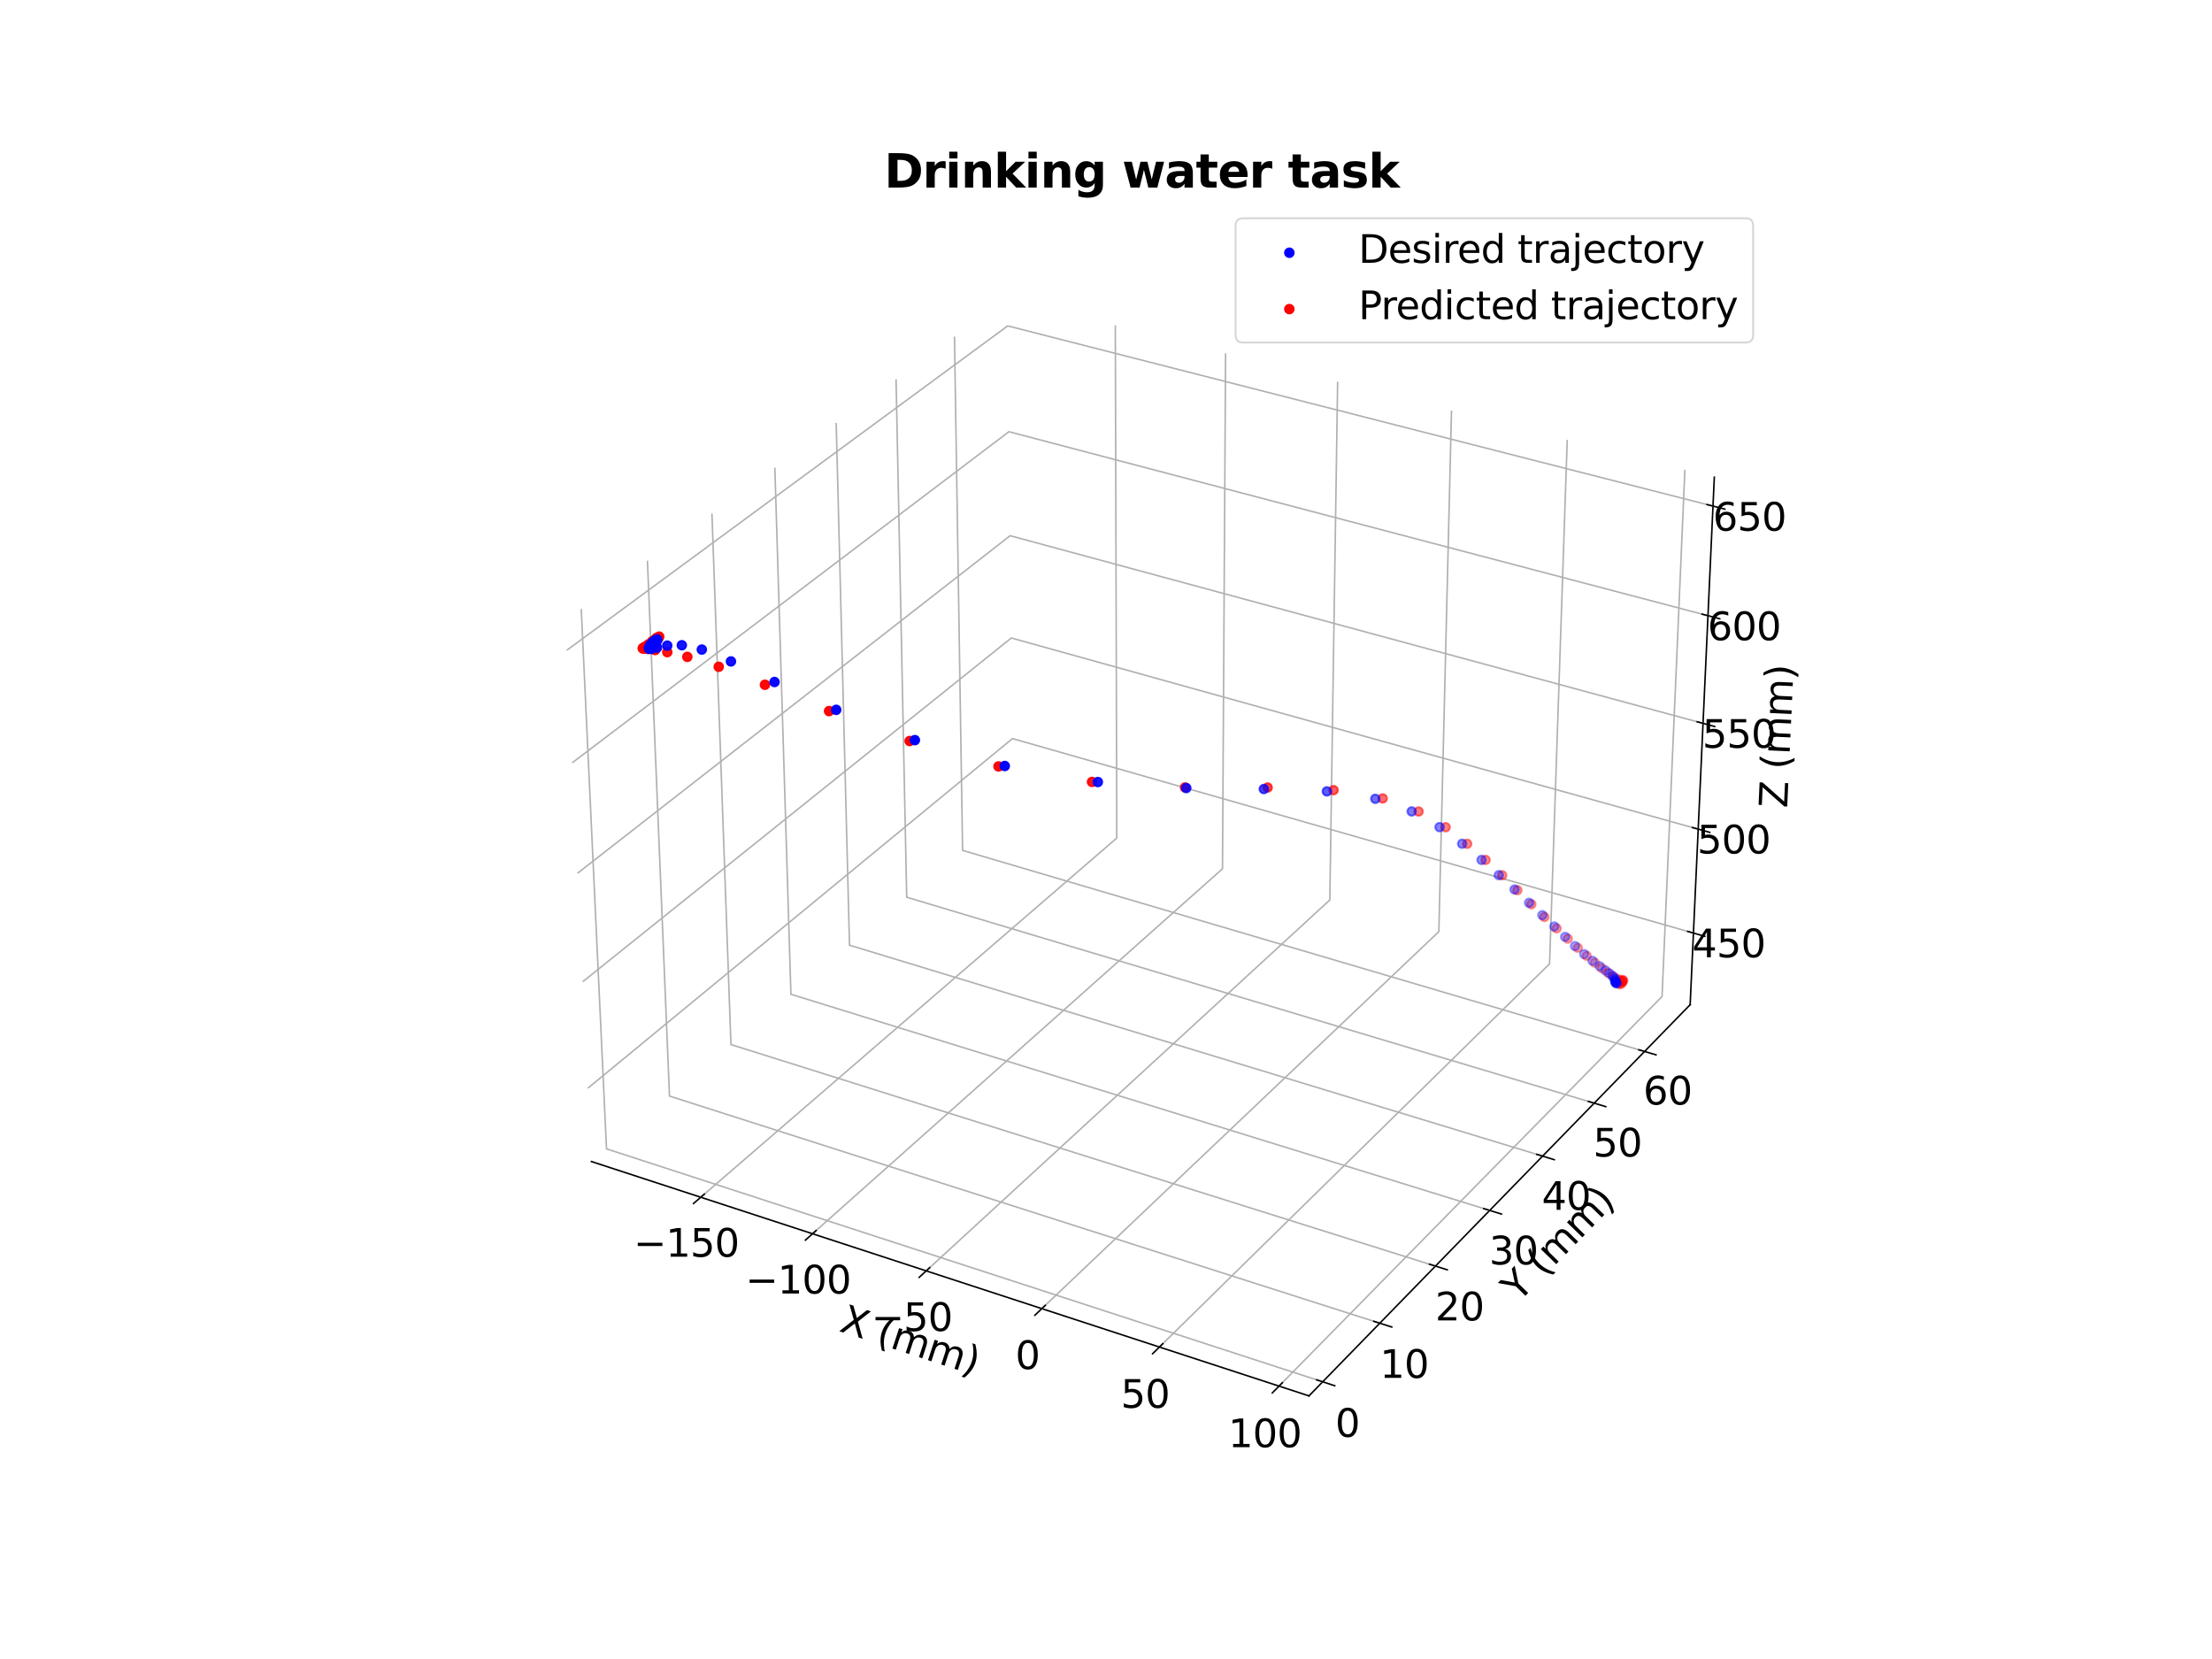 <?xml version="1.0" encoding="utf-8" standalone="no"?>
<!DOCTYPE svg PUBLIC "-//W3C//DTD SVG 1.1//EN"
  "http://www.w3.org/Graphics/SVG/1.1/DTD/svg11.dtd">
<svg xmlns:xlink="http://www.w3.org/1999/xlink" width="1152pt" height="864pt" viewBox="0 0 1152 864" xmlns="http://www.w3.org/2000/svg" version="1.1">
 <defs>
  <style type="text/css">*{stroke-linejoin: round; stroke-linecap: butt}</style>
 </defs>
 <g id="figure_1">
  <g id="patch_1">
   <path d="M 0 864 
L 1152 864 
L 1152 0 
L 0 0 
z
" style="fill: #ffffff"/>
  </g>
  <g id="patch_2">
   <path d="M 257.76 768.96 
L 923.04 768.96 
L 923.04 103.68 
L 257.76 103.68 
z
" style="fill: #ffffff"/>
  </g>
  <g id="pane3d_1">
   <g id="patch_3">
    <path d="M 307.993 604.923 
L 527.69 420.769 
L 524.636 155.185 
L 294.426 323.182 
" style="fill: #ffffff; stroke: #ffffff; stroke-linejoin: miter"/>
   </g>
  </g>
  <g id="pane3d_2">
   <g id="patch_4">
    <path d="M 527.69 420.769 
L 880.226 523.237 
L 892.807 248.505 
L 524.636 155.185 
" style="fill: #ffffff; stroke: #ffffff; stroke-linejoin: miter"/>
   </g>
  </g>
  <g id="pane3d_3">
   <g id="patch_5">
    <path d="M 307.993 604.923 
L 681.698 726.975 
L 880.226 523.237 
L 527.69 420.769 
" style="fill: #ffffff; stroke: #ffffff; stroke-linejoin: miter"/>
   </g>
  </g>
  <g id="axis3d_1">
   <g id="line2d_1">
    <path d="M 307.993 604.923 
L 681.698 726.975 
" style="fill: none; stroke: #000000; stroke-width: 0.8; stroke-linecap: square"/>
   </g>
   <g id="text_1">
    <!-- X (mm) -->
    <g transform="translate(436.527 693.1)rotate(-341.913)scale(0.2 -0.2)">
     <defs>
      <path id="DejaVuSans-58" d="M 403 4666 
L 1081 4666 
L 2241 2931 
L 3406 4666 
L 4084 4666 
L 2584 2425 
L 4184 0 
L 3506 0 
L 2194 1984 
L 872 0 
L 191 0 
L 1856 2491 
L 403 4666 
z
" transform="scale(0.016)"/>
      <path id="DejaVuSans-20" transform="scale(0.016)"/>
      <path id="DejaVuSans-28" d="M 1984 4856 
Q 1566 4138 1362 3434 
Q 1159 2731 1159 2009 
Q 1159 1288 1364 580 
Q 1569 -128 1984 -844 
L 1484 -844 
Q 1016 -109 783 600 
Q 550 1309 550 2009 
Q 550 2706 781 3412 
Q 1013 4119 1484 4856 
L 1984 4856 
z
" transform="scale(0.016)"/>
      <path id="DejaVuSans-6d" d="M 3328 2828 
Q 3544 3216 3844 3400 
Q 4144 3584 4550 3584 
Q 5097 3584 5394 3201 
Q 5691 2819 5691 2113 
L 5691 0 
L 5113 0 
L 5113 2094 
Q 5113 2597 4934 2840 
Q 4756 3084 4391 3084 
Q 3944 3084 3684 2787 
Q 3425 2491 3425 1978 
L 3425 0 
L 2847 0 
L 2847 2094 
Q 2847 2600 2669 2842 
Q 2491 3084 2119 3084 
Q 1678 3084 1418 2786 
Q 1159 2488 1159 1978 
L 1159 0 
L 581 0 
L 581 3500 
L 1159 3500 
L 1159 2956 
Q 1356 3278 1631 3431 
Q 1906 3584 2284 3584 
Q 2666 3584 2933 3390 
Q 3200 3197 3328 2828 
z
" transform="scale(0.016)"/>
      <path id="DejaVuSans-29" d="M 513 4856 
L 1013 4856 
Q 1481 4119 1714 3412 
Q 1947 2706 1947 2009 
Q 1947 1309 1714 600 
Q 1481 -109 1013 -844 
L 513 -844 
Q 928 -128 1133 580 
Q 1338 1288 1338 2009 
Q 1338 2731 1133 3434 
Q 928 4138 513 4856 
z
" transform="scale(0.016)"/>
     </defs>
     <use xlink:href="#DejaVuSans-58"/>
     <use xlink:href="#DejaVuSans-20" x="68.506"/>
     <use xlink:href="#DejaVuSans-28" x="100.293"/>
     <use xlink:href="#DejaVuSans-6d" x="139.307"/>
     <use xlink:href="#DejaVuSans-6d" x="236.719"/>
     <use xlink:href="#DejaVuSans-29" x="334.131"/>
    </g>
   </g>
   <g id="Line3DCollection_1">
    <path d="M 364.945 623.524 
L 581.618 436.443 
L 580.855 169.435 
" style="fill: none; stroke: #b0b0b0; stroke-width: 0.8"/>
    <path d="M 423.162 642.537 
L 636.667 452.444 
L 638.28 183.99 
" style="fill: none; stroke: #b0b0b0; stroke-width: 0.8"/>
    <path d="M 482.361 661.872 
L 692.568 468.692 
L 696.633 198.781 
" style="fill: none; stroke: #b0b0b0; stroke-width: 0.8"/>
    <path d="M 542.568 681.535 
L 749.341 485.194 
L 755.935 213.813 
" style="fill: none; stroke: #b0b0b0; stroke-width: 0.8"/>
    <path d="M 603.808 701.537 
L 807.005 501.954 
L 816.21 229.09 
" style="fill: none; stroke: #b0b0b0; stroke-width: 0.8"/>
    <path d="M 666.109 721.884 
L 865.582 518.98 
L 877.482 244.621 
" style="fill: none; stroke: #b0b0b0; stroke-width: 0.8"/>
   </g>
   <g id="xtick_1">
    <g id="line2d_2">
     <path d="M 366.833 621.894 
L 361.162 626.79 
" style="fill: none; stroke: #000000; stroke-width: 0.8; stroke-linecap: square"/>
    </g>
    <g id="text_2">
     <!-- −150 -->
     <g transform="translate(329.98 654.491)scale(0.2 -0.2)">
      <defs>
       <path id="DejaVuSans-2212" d="M 678 2272 
L 4684 2272 
L 4684 1741 
L 678 1741 
L 678 2272 
z
" transform="scale(0.016)"/>
       <path id="DejaVuSans-31" d="M 794 531 
L 1825 531 
L 1825 4091 
L 703 3866 
L 703 4441 
L 1819 4666 
L 2450 4666 
L 2450 531 
L 3481 531 
L 3481 0 
L 794 0 
L 794 531 
z
" transform="scale(0.016)"/>
       <path id="DejaVuSans-35" d="M 691 4666 
L 3169 4666 
L 3169 4134 
L 1269 4134 
L 1269 2991 
Q 1406 3038 1543 3061 
Q 1681 3084 1819 3084 
Q 2600 3084 3056 2656 
Q 3513 2228 3513 1497 
Q 3513 744 3044 326 
Q 2575 -91 1722 -91 
Q 1428 -91 1123 -41 
Q 819 9 494 109 
L 494 744 
Q 775 591 1075 516 
Q 1375 441 1709 441 
Q 2250 441 2565 725 
Q 2881 1009 2881 1497 
Q 2881 1984 2565 2268 
Q 2250 2553 1709 2553 
Q 1456 2553 1204 2497 
Q 953 2441 691 2322 
L 691 4666 
z
" transform="scale(0.016)"/>
       <path id="DejaVuSans-30" d="M 2034 4250 
Q 1547 4250 1301 3770 
Q 1056 3291 1056 2328 
Q 1056 1369 1301 889 
Q 1547 409 2034 409 
Q 2525 409 2770 889 
Q 3016 1369 3016 2328 
Q 3016 3291 2770 3770 
Q 2525 4250 2034 4250 
z
M 2034 4750 
Q 2819 4750 3233 4129 
Q 3647 3509 3647 2328 
Q 3647 1150 3233 529 
Q 2819 -91 2034 -91 
Q 1250 -91 836 529 
Q 422 1150 422 2328 
Q 422 3509 836 4129 
Q 1250 4750 2034 4750 
z
" transform="scale(0.016)"/>
      </defs>
      <use xlink:href="#DejaVuSans-2212"/>
      <use xlink:href="#DejaVuSans-31" x="83.789"/>
      <use xlink:href="#DejaVuSans-35" x="147.412"/>
      <use xlink:href="#DejaVuSans-30" x="211.035"/>
     </g>
    </g>
   </g>
   <g id="xtick_2">
    <g id="line2d_3">
     <path d="M 425.023 640.88 
L 419.432 645.859 
" style="fill: none; stroke: #000000; stroke-width: 0.8; stroke-linecap: square"/>
    </g>
    <g id="text_3">
     <!-- −100 -->
     <g transform="translate(388.221 673.665)scale(0.2 -0.2)">
      <use xlink:href="#DejaVuSans-2212"/>
      <use xlink:href="#DejaVuSans-31" x="83.789"/>
      <use xlink:href="#DejaVuSans-30" x="147.412"/>
      <use xlink:href="#DejaVuSans-30" x="211.035"/>
     </g>
    </g>
   </g>
   <g id="xtick_3">
    <g id="line2d_4">
     <path d="M 484.195 660.187 
L 478.686 665.25 
" style="fill: none; stroke: #000000; stroke-width: 0.8; stroke-linecap: square"/>
    </g>
    <g id="text_4">
     <!-- −50 -->
     <g transform="translate(453.81 693.164)scale(0.2 -0.2)">
      <use xlink:href="#DejaVuSans-2212"/>
      <use xlink:href="#DejaVuSans-35" x="83.789"/>
      <use xlink:href="#DejaVuSans-30" x="147.412"/>
     </g>
    </g>
   </g>
   <g id="xtick_4">
    <g id="line2d_5">
     <path d="M 544.373 679.821 
L 538.95 684.971 
" style="fill: none; stroke: #000000; stroke-width: 0.8; stroke-linecap: square"/>
    </g>
    <g id="text_5">
     <!-- 0 -->
     <g transform="translate(528.787 712.995)scale(0.2 -0.2)">
      <use xlink:href="#DejaVuSans-30"/>
     </g>
    </g>
   </g>
   <g id="xtick_5">
    <g id="line2d_6">
     <path d="M 605.584 699.793 
L 600.25 705.031 
" style="fill: none; stroke: #000000; stroke-width: 0.8; stroke-linecap: square"/>
    </g>
    <g id="text_6">
     <!-- 50 -->
     <g transform="translate(583.696 733.166)scale(0.2 -0.2)">
      <use xlink:href="#DejaVuSans-35"/>
      <use xlink:href="#DejaVuSans-30" x="63.623"/>
     </g>
    </g>
   </g>
   <g id="xtick_6">
    <g id="line2d_7">
     <path d="M 667.853 720.11 
L 662.613 725.44 
" style="fill: none; stroke: #000000; stroke-width: 0.8; stroke-linecap: square"/>
    </g>
    <g id="text_7">
     <!-- 100 -->
     <g transform="translate(639.667 753.688)scale(0.2 -0.2)">
      <use xlink:href="#DejaVuSans-31"/>
      <use xlink:href="#DejaVuSans-30" x="63.623"/>
      <use xlink:href="#DejaVuSans-30" x="127.246"/>
     </g>
    </g>
   </g>
  </g>
  <g id="axis3d_2">
   <g id="line2d_8">
    <path d="M 880.226 523.237 
L 681.698 726.975 
" style="fill: none; stroke: #000000; stroke-width: 0.8; stroke-linecap: square"/>
   </g>
   <g id="text_8">
    <!-- Y (mm) -->
    <g transform="translate(790.788 678.577)rotate(-45.742)scale(0.2 -0.2)">
     <defs>
      <path id="DejaVuSans-59" d="M -13 4666 
L 666 4666 
L 1959 2747 
L 3244 4666 
L 3922 4666 
L 2272 2222 
L 2272 0 
L 1638 0 
L 1638 2222 
L -13 4666 
z
" transform="scale(0.016)"/>
     </defs>
     <use xlink:href="#DejaVuSans-59"/>
     <use xlink:href="#DejaVuSans-20" x="61.084"/>
     <use xlink:href="#DejaVuSans-28" x="92.871"/>
     <use xlink:href="#DejaVuSans-6d" x="131.885"/>
     <use xlink:href="#DejaVuSans-6d" x="229.297"/>
     <use xlink:href="#DejaVuSans-29" x="326.709"/>
    </g>
   </g>
   <g id="Line3DCollection_2">
    <path d="M 302.707 317.139 
L 315.867 598.323 
L 688.844 719.642 
" style="fill: none; stroke: #b0b0b0; stroke-width: 0.8"/>
    <path d="M 337.176 291.985 
L 348.665 570.831 
L 718.583 689.122 
" style="fill: none; stroke: #b0b0b0; stroke-width: 0.8"/>
    <path d="M 370.774 267.467 
L 380.67 544.004 
L 747.566 659.379 
" style="fill: none; stroke: #b0b0b0; stroke-width: 0.8"/>
    <path d="M 403.534 243.56 
L 411.91 517.818 
L 775.821 630.382 
" style="fill: none; stroke: #b0b0b0; stroke-width: 0.8"/>
    <path d="M 435.486 220.243 
L 442.414 492.249 
L 803.374 602.106 
" style="fill: none; stroke: #b0b0b0; stroke-width: 0.8"/>
    <path d="M 466.661 197.493 
L 472.205 467.277 
L 830.253 574.522 
" style="fill: none; stroke: #b0b0b0; stroke-width: 0.8"/>
    <path d="M 497.086 175.29 
L 501.31 442.881 
L 856.48 547.606 
" style="fill: none; stroke: #b0b0b0; stroke-width: 0.8"/>
   </g>
   <g id="xtick_7">
    <g id="line2d_9">
     <path d="M 685.7 718.62 
L 695.139 721.69 
" style="fill: none; stroke: #000000; stroke-width: 0.8; stroke-linecap: square"/>
    </g>
    <g id="text_9">
     <!-- 0 -->
     <g transform="translate(695.393 748.297)scale(0.2 -0.2)">
      <use xlink:href="#DejaVuSans-30"/>
     </g>
    </g>
   </g>
   <g id="xtick_8">
    <g id="line2d_10">
     <path d="M 715.468 688.126 
L 724.823 691.117 
" style="fill: none; stroke: #000000; stroke-width: 0.8; stroke-linecap: square"/>
    </g>
    <g id="text_10">
     <!-- 10 -->
     <g transform="translate(718.61 717.597)scale(0.2 -0.2)">
      <use xlink:href="#DejaVuSans-31"/>
      <use xlink:href="#DejaVuSans-30" x="63.623"/>
     </g>
    </g>
   </g>
   <g id="xtick_9">
    <g id="line2d_11">
     <path d="M 744.478 658.407 
L 753.751 661.323 
" style="fill: none; stroke: #000000; stroke-width: 0.8; stroke-linecap: square"/>
    </g>
    <g id="text_11">
     <!-- 20 -->
     <g transform="translate(747.438 687.677)scale(0.2 -0.2)">
      <defs>
       <path id="DejaVuSans-32" d="M 1228 531 
L 3431 531 
L 3431 0 
L 469 0 
L 469 531 
Q 828 903 1448 1529 
Q 2069 2156 2228 2338 
Q 2531 2678 2651 2914 
Q 2772 3150 2772 3378 
Q 2772 3750 2511 3984 
Q 2250 4219 1831 4219 
Q 1534 4219 1204 4116 
Q 875 4013 500 3803 
L 500 4441 
Q 881 4594 1212 4672 
Q 1544 4750 1819 4750 
Q 2544 4750 2975 4387 
Q 3406 4025 3406 3419 
Q 3406 3131 3298 2873 
Q 3191 2616 2906 2266 
Q 2828 2175 2409 1742 
Q 1991 1309 1228 531 
z
" transform="scale(0.016)"/>
      </defs>
      <use xlink:href="#DejaVuSans-32"/>
      <use xlink:href="#DejaVuSans-30" x="63.623"/>
     </g>
    </g>
   </g>
   <g id="xtick_10">
    <g id="line2d_12">
     <path d="M 772.759 629.436 
L 781.951 632.279 
" style="fill: none; stroke: #000000; stroke-width: 0.8; stroke-linecap: square"/>
    </g>
    <g id="text_12">
     <!-- 30 -->
     <g transform="translate(775.54 658.51)scale(0.2 -0.2)">
      <defs>
       <path id="DejaVuSans-33" d="M 2597 2516 
Q 3050 2419 3304 2112 
Q 3559 1806 3559 1356 
Q 3559 666 3084 287 
Q 2609 -91 1734 -91 
Q 1441 -91 1130 -33 
Q 819 25 488 141 
L 488 750 
Q 750 597 1062 519 
Q 1375 441 1716 441 
Q 2309 441 2620 675 
Q 2931 909 2931 1356 
Q 2931 1769 2642 2001 
Q 2353 2234 1838 2234 
L 1294 2234 
L 1294 2753 
L 1863 2753 
Q 2328 2753 2575 2939 
Q 2822 3125 2822 3475 
Q 2822 3834 2567 4026 
Q 2313 4219 1838 4219 
Q 1578 4219 1281 4162 
Q 984 4106 628 3988 
L 628 4550 
Q 988 4650 1302 4700 
Q 1616 4750 1894 4750 
Q 2613 4750 3031 4423 
Q 3450 4097 3450 3541 
Q 3450 3153 3228 2886 
Q 3006 2619 2597 2516 
z
" transform="scale(0.016)"/>
      </defs>
      <use xlink:href="#DejaVuSans-33"/>
      <use xlink:href="#DejaVuSans-30" x="63.623"/>
     </g>
    </g>
   </g>
   <g id="xtick_11">
    <g id="line2d_13">
     <path d="M 800.34 601.182 
L 809.451 603.955 
" style="fill: none; stroke: #000000; stroke-width: 0.8; stroke-linecap: square"/>
    </g>
    <g id="text_13">
     <!-- 40 -->
     <g transform="translate(802.946 630.066)scale(0.2 -0.2)">
      <defs>
       <path id="DejaVuSans-34" d="M 2419 4116 
L 825 1625 
L 2419 1625 
L 2419 4116 
z
M 2253 4666 
L 3047 4666 
L 3047 1625 
L 3713 1625 
L 3713 1100 
L 3047 1100 
L 3047 0 
L 2419 0 
L 2419 1100 
L 313 1100 
L 313 1709 
L 2253 4666 
z
" transform="scale(0.016)"/>
      </defs>
      <use xlink:href="#DejaVuSans-34"/>
      <use xlink:href="#DejaVuSans-30" x="63.623"/>
     </g>
    </g>
   </g>
   <g id="xtick_12">
    <g id="line2d_14">
     <path d="M 827.244 573.621 
L 836.276 576.326 
" style="fill: none; stroke: #000000; stroke-width: 0.8; stroke-linecap: square"/>
    </g>
    <g id="text_14">
     <!-- 50 -->
     <g transform="translate(829.679 602.32)scale(0.2 -0.2)">
      <use xlink:href="#DejaVuSans-35"/>
      <use xlink:href="#DejaVuSans-30" x="63.623"/>
     </g>
    </g>
   </g>
   <g id="xtick_13">
    <g id="line2d_15">
     <path d="M 853.498 546.727 
L 862.452 549.367 
" style="fill: none; stroke: #000000; stroke-width: 0.8; stroke-linecap: square"/>
    </g>
    <g id="text_15">
     <!-- 60 -->
     <g transform="translate(855.766 575.245)scale(0.2 -0.2)">
      <defs>
       <path id="DejaVuSans-36" d="M 2113 2584 
Q 1688 2584 1439 2293 
Q 1191 2003 1191 1497 
Q 1191 994 1439 701 
Q 1688 409 2113 409 
Q 2538 409 2786 701 
Q 3034 994 3034 1497 
Q 3034 2003 2786 2293 
Q 2538 2584 2113 2584 
z
M 3366 4563 
L 3366 3988 
Q 3128 4100 2886 4159 
Q 2644 4219 2406 4219 
Q 1781 4219 1451 3797 
Q 1122 3375 1075 2522 
Q 1259 2794 1537 2939 
Q 1816 3084 2150 3084 
Q 2853 3084 3261 2657 
Q 3669 2231 3669 1497 
Q 3669 778 3244 343 
Q 2819 -91 2113 -91 
Q 1303 -91 875 529 
Q 447 1150 447 2328 
Q 447 3434 972 4092 
Q 1497 4750 2381 4750 
Q 2619 4750 2861 4703 
Q 3103 4656 3366 4563 
z
" transform="scale(0.016)"/>
      </defs>
      <use xlink:href="#DejaVuSans-36"/>
      <use xlink:href="#DejaVuSans-30" x="63.623"/>
     </g>
    </g>
   </g>
  </g>
  <g id="axis3d_3">
   <g id="line2d_16">
    <path d="M 880.226 523.237 
L 892.807 248.505 
" style="fill: none; stroke: #000000; stroke-width: 0.8; stroke-linecap: square"/>
   </g>
   <g id="text_16">
    <!-- Z (mm) -->
    <g transform="translate(930.722 420.976)rotate(-87.378)scale(0.2 -0.2)">
     <defs>
      <path id="DejaVuSans-5a" d="M 359 4666 
L 4025 4666 
L 4025 4184 
L 1075 531 
L 4097 531 
L 4097 0 
L 288 0 
L 288 481 
L 3238 4134 
L 359 4134 
L 359 4666 
z
" transform="scale(0.016)"/>
     </defs>
     <use xlink:href="#DejaVuSans-5a"/>
     <use xlink:href="#DejaVuSans-20" x="68.506"/>
     <use xlink:href="#DejaVuSans-28" x="100.293"/>
     <use xlink:href="#DejaVuSans-6d" x="139.307"/>
     <use xlink:href="#DejaVuSans-6d" x="236.719"/>
     <use xlink:href="#DejaVuSans-29" x="334.131"/>
    </g>
   </g>
   <g id="Line3DCollection_3">
    <path d="M 881.934 485.937 
L 527.275 384.645 
L 306.154 566.727 
" style="fill: none; stroke: #b0b0b0; stroke-width: 0.8"/>
    <path d="M 884.413 431.809 
L 526.673 332.26 
L 303.483 511.268 
" style="fill: none; stroke: #b0b0b0; stroke-width: 0.8"/>
    <path d="M 886.935 376.723 
L 526.06 278.993 
L 300.763 454.789 
" style="fill: none; stroke: #b0b0b0; stroke-width: 0.8"/>
    <path d="M 889.503 320.653 
L 525.437 224.822 
L 297.993 397.263 
" style="fill: none; stroke: #b0b0b0; stroke-width: 0.8"/>
    <path d="M 892.117 263.573 
L 524.804 169.722 
L 295.171 338.659 
" style="fill: none; stroke: #b0b0b0; stroke-width: 0.8"/>
   </g>
   <g id="xtick_14">
    <g id="line2d_17">
     <path d="M 878.957 485.086 
L 887.896 487.639 
" style="fill: none; stroke: #000000; stroke-width: 0.8; stroke-linecap: square"/>
    </g>
    <g id="text_17">
     <!-- 450 -->
     <g transform="translate(881.237 498.553)scale(0.2 -0.2)">
      <use xlink:href="#DejaVuSans-34"/>
      <use xlink:href="#DejaVuSans-35" x="63.623"/>
      <use xlink:href="#DejaVuSans-30" x="127.246"/>
     </g>
    </g>
   </g>
   <g id="xtick_15">
    <g id="line2d_18">
     <path d="M 881.408 430.973 
L 890.429 433.483 
" style="fill: none; stroke: #000000; stroke-width: 0.8; stroke-linecap: square"/>
    </g>
    <g id="text_18">
     <!-- 500 -->
     <g transform="translate(883.874 444.468)scale(0.2 -0.2)">
      <use xlink:href="#DejaVuSans-35"/>
      <use xlink:href="#DejaVuSans-30" x="63.623"/>
      <use xlink:href="#DejaVuSans-30" x="127.246"/>
     </g>
    </g>
   </g>
   <g id="xtick_16">
    <g id="line2d_19">
     <path d="M 883.903 375.902 
L 893.007 378.367 
" style="fill: none; stroke: #000000; stroke-width: 0.8; stroke-linecap: square"/>
    </g>
    <g id="text_19">
     <!-- 550 -->
     <g transform="translate(886.557 389.428)scale(0.2 -0.2)">
      <use xlink:href="#DejaVuSans-35"/>
      <use xlink:href="#DejaVuSans-35" x="63.623"/>
      <use xlink:href="#DejaVuSans-30" x="127.246"/>
     </g>
    </g>
   </g>
   <g id="xtick_17">
    <g id="line2d_20">
     <path d="M 886.443 319.847 
L 895.631 322.266 
" style="fill: none; stroke: #000000; stroke-width: 0.8; stroke-linecap: square"/>
    </g>
    <g id="text_20">
     <!-- 600 -->
     <g transform="translate(889.289 333.405)scale(0.2 -0.2)">
      <use xlink:href="#DejaVuSans-36"/>
      <use xlink:href="#DejaVuSans-30" x="63.623"/>
      <use xlink:href="#DejaVuSans-30" x="127.246"/>
     </g>
    </g>
   </g>
   <g id="xtick_18">
    <g id="line2d_21">
     <path d="M 889.028 262.784 
L 898.302 265.153 
" style="fill: none; stroke: #000000; stroke-width: 0.8; stroke-linecap: square"/>
    </g>
    <g id="text_21">
     <!-- 650 -->
     <g transform="translate(892.069 276.375)scale(0.2 -0.2)">
      <use xlink:href="#DejaVuSans-36"/>
      <use xlink:href="#DejaVuSans-35" x="63.623"/>
      <use xlink:href="#DejaVuSans-30" x="127.246"/>
     </g>
    </g>
   </g>
  </g>
  <g id="axes_1">
   <g id="Path3DCollection_1">
    <defs>
     <path id="C0_0_cd749b923e" d="M 0 2.236 
C 0.593 2.236 1.162 2 1.581 1.581 
C 2 1.162 2.236 0.593 2.236 -0 
C 2.236 -0.593 2 -1.162 1.581 -1.581 
C 1.162 -2 0.593 -2.236 0 -2.236 
C -0.593 -2.236 -1.162 -2 -1.581 -1.581 
C -2 -1.162 -2.236 -0.593 -2.236 0 
C -2.236 0.593 -2 1.162 -1.581 1.581 
C -1.162 2 -0.593 2.236 0 2.236 
z
"/>
    </defs>
    <g clip-path="url(#p63f6ee109c)">
     <use xlink:href="#C0_0_cd749b923e" x="845.347" y="510.626" style="fill: #ff0000; fill-opacity: 0.3; stroke: #ff0000; stroke-opacity: 0.3"/>
    </g>
    <g clip-path="url(#p63f6ee109c)">
     <use xlink:href="#C0_0_cd749b923e" x="845.301" y="510.48" style="fill: #ff0000; fill-opacity: 0.3; stroke: #ff0000; stroke-opacity: 0.3"/>
    </g>
    <g clip-path="url(#p63f6ee109c)">
     <use xlink:href="#C0_0_cd749b923e" x="844.946" y="511.003" style="fill: #ff0000; fill-opacity: 0.302; stroke: #ff0000; stroke-opacity: 0.302"/>
    </g>
    <g clip-path="url(#p63f6ee109c)">
     <use xlink:href="#C0_0_cd749b923e" x="844.693" y="510.478" style="fill: #ff0000; fill-opacity: 0.302; stroke: #ff0000; stroke-opacity: 0.302"/>
    </g>
    <g clip-path="url(#p63f6ee109c)">
     <use xlink:href="#C0_0_cd749b923e" x="844.724" y="511.322" style="fill: #ff0000; fill-opacity: 0.303; stroke: #ff0000; stroke-opacity: 0.303"/>
    </g>
    <g clip-path="url(#p63f6ee109c)">
     <use xlink:href="#C0_0_cd749b923e" x="843.119" y="512.259" style="fill: #ff0000; fill-opacity: 0.303; stroke: #ff0000; stroke-opacity: 0.303"/>
    </g>
    <g clip-path="url(#p63f6ee109c)">
     <use xlink:href="#C0_0_cd749b923e" x="844.793" y="511.553" style="fill: #ff0000; fill-opacity: 0.303; stroke: #ff0000; stroke-opacity: 0.303"/>
    </g>
    <g clip-path="url(#p63f6ee109c)">
     <use xlink:href="#C0_0_cd749b923e" x="844.512" y="512.241" style="fill: #ff0000; fill-opacity: 0.305; stroke: #ff0000; stroke-opacity: 0.305"/>
    </g>
    <g clip-path="url(#p63f6ee109c)">
     <use xlink:href="#C0_0_cd749b923e" x="843.549" y="510.298" style="fill: #ff0000; fill-opacity: 0.305; stroke: #ff0000; stroke-opacity: 0.305"/>
    </g>
    <g clip-path="url(#p63f6ee109c)">
     <use xlink:href="#C0_0_cd749b923e" x="843.641" y="512.57" style="fill: #ff0000; fill-opacity: 0.307; stroke: #ff0000; stroke-opacity: 0.307"/>
    </g>
    <g clip-path="url(#p63f6ee109c)">
     <use xlink:href="#C0_0_cd749b923e" x="841.967" y="509.643" style="fill: #ff0000; fill-opacity: 0.309; stroke: #ff0000; stroke-opacity: 0.309"/>
    </g>
    <g clip-path="url(#p63f6ee109c)">
     <use xlink:href="#C0_0_cd749b923e" x="839.938" y="508.418" style="fill: #ff0000; fill-opacity: 0.313; stroke: #ff0000; stroke-opacity: 0.313"/>
    </g>
    <g clip-path="url(#p63f6ee109c)">
     <use xlink:href="#C0_0_cd749b923e" x="837.37" y="506.59" style="fill: #ff0000; fill-opacity: 0.317; stroke: #ff0000; stroke-opacity: 0.317"/>
    </g>
    <g clip-path="url(#p63f6ee109c)">
     <use xlink:href="#C0_0_cd749b923e" x="834.255" y="504.263" style="fill: #ff0000; fill-opacity: 0.322; stroke: #ff0000; stroke-opacity: 0.322"/>
    </g>
    <g clip-path="url(#p63f6ee109c)">
     <use xlink:href="#C0_0_cd749b923e" x="830.557" y="501.367" style="fill: #ff0000; fill-opacity: 0.327; stroke: #ff0000; stroke-opacity: 0.327"/>
    </g>
    <g clip-path="url(#p63f6ee109c)">
     <use xlink:href="#C0_0_cd749b923e" x="826.36" y="497.814" style="fill: #ff0000; fill-opacity: 0.334; stroke: #ff0000; stroke-opacity: 0.334"/>
    </g>
    <g clip-path="url(#p63f6ee109c)">
     <use xlink:href="#C0_0_cd749b923e" x="821.725" y="493.616" style="fill: #ff0000; fill-opacity: 0.341; stroke: #ff0000; stroke-opacity: 0.341"/>
    </g>
    <g clip-path="url(#p63f6ee109c)">
     <use xlink:href="#C0_0_cd749b923e" x="816.503" y="488.843" style="fill: #ff0000; fill-opacity: 0.351; stroke: #ff0000; stroke-opacity: 0.351"/>
    </g>
    <g clip-path="url(#p63f6ee109c)">
     <use xlink:href="#C0_0_cd749b923e" x="810.686" y="483.511" style="fill: #ff0000; fill-opacity: 0.362; stroke: #ff0000; stroke-opacity: 0.362"/>
    </g>
    <g clip-path="url(#p63f6ee109c)">
     <use xlink:href="#C0_0_cd749b923e" x="804.327" y="477.57" style="fill: #ff0000; fill-opacity: 0.375; stroke: #ff0000; stroke-opacity: 0.375"/>
    </g>
    <g clip-path="url(#p63f6ee109c)">
     <use xlink:href="#C0_0_cd749b923e" x="797.515" y="470.926" style="fill: #ff0000; fill-opacity: 0.389; stroke: #ff0000; stroke-opacity: 0.389"/>
    </g>
    <g clip-path="url(#p63f6ee109c)">
     <use xlink:href="#C0_0_cd749b923e" x="790.237" y="463.598" style="fill: #ff0000; fill-opacity: 0.406; stroke: #ff0000; stroke-opacity: 0.406"/>
    </g>
    <g clip-path="url(#p63f6ee109c)">
     <use xlink:href="#C0_0_cd749b923e" x="782.342" y="455.822" style="fill: #ff0000; fill-opacity: 0.423; stroke: #ff0000; stroke-opacity: 0.423"/>
    </g>
    <g clip-path="url(#p63f6ee109c)">
     <use xlink:href="#C0_0_cd749b923e" x="773.69" y="447.841" style="fill: #ff0000; fill-opacity: 0.443; stroke: #ff0000; stroke-opacity: 0.443"/>
    </g>
    <g clip-path="url(#p63f6ee109c)">
     <use xlink:href="#C0_0_cd749b923e" x="764.106" y="439.437" style="fill: #ff0000; fill-opacity: 0.465; stroke: #ff0000; stroke-opacity: 0.465"/>
    </g>
    <g clip-path="url(#p63f6ee109c)">
     <use xlink:href="#C0_0_cd749b923e" x="752.911" y="430.81" style="fill: #ff0000; fill-opacity: 0.491; stroke: #ff0000; stroke-opacity: 0.491"/>
    </g>
    <g clip-path="url(#p63f6ee109c)">
     <use xlink:href="#C0_0_cd749b923e" x="738.802" y="422.62" style="fill: #ff0000; fill-opacity: 0.523; stroke: #ff0000; stroke-opacity: 0.523"/>
    </g>
    <g clip-path="url(#p63f6ee109c)">
     <use xlink:href="#C0_0_cd749b923e" x="720.095" y="415.805" style="fill: #ff0000; fill-opacity: 0.568; stroke: #ff0000; stroke-opacity: 0.568"/>
    </g>
    <g clip-path="url(#p63f6ee109c)">
     <use xlink:href="#C0_0_cd749b923e" x="694.525" y="411.499" style="fill: #ff0000; fill-opacity: 0.633; stroke: #ff0000; stroke-opacity: 0.633"/>
    </g>
    <g clip-path="url(#p63f6ee109c)">
     <use xlink:href="#C0_0_cd749b923e" x="660.184" y="410.133" style="fill: #ff0000; fill-opacity: 0.72; stroke: #ff0000; stroke-opacity: 0.72"/>
    </g>
    <g clip-path="url(#p63f6ee109c)">
     <use xlink:href="#C0_0_cd749b923e" x="617.136" y="410.096" style="fill: #ff0000; fill-opacity: 0.82; stroke: #ff0000; stroke-opacity: 0.82"/>
    </g>
    <g clip-path="url(#p63f6ee109c)">
     <use xlink:href="#C0_0_cd749b923e" x="343.335" y="331.531" style="fill: #ff0000; fill-opacity: 0.909; stroke: #ff0000; stroke-opacity: 0.909"/>
    </g>
    <g clip-path="url(#p63f6ee109c)">
     <use xlink:href="#C0_0_cd749b923e" x="341.854" y="332.23" style="fill: #ff0000; fill-opacity: 0.911; stroke: #ff0000; stroke-opacity: 0.911"/>
    </g>
    <g clip-path="url(#p63f6ee109c)">
     <use xlink:href="#C0_0_cd749b923e" x="568.706" y="407.218" style="fill: #ff0000; fill-opacity: 0.912; stroke: #ff0000; stroke-opacity: 0.912"/>
    </g>
    <g clip-path="url(#p63f6ee109c)">
     <use xlink:href="#C0_0_cd749b923e" x="342.893" y="332.397" style="fill: #ff0000; fill-opacity: 0.913; stroke: #ff0000; stroke-opacity: 0.913"/>
    </g>
    <g clip-path="url(#p63f6ee109c)">
     <use xlink:href="#C0_0_cd749b923e" x="339.744" y="333.868" style="fill: #ff0000; fill-opacity: 0.918; stroke: #ff0000; stroke-opacity: 0.918"/>
    </g>
    <g clip-path="url(#p63f6ee109c)">
     <use xlink:href="#C0_0_cd749b923e" x="337.762" y="335.537" style="fill: #ff0000; fill-opacity: 0.925; stroke: #ff0000; stroke-opacity: 0.925"/>
    </g>
    <g clip-path="url(#p63f6ee109c)">
     <use xlink:href="#C0_0_cd749b923e" x="336.051" y="336.737" style="fill: #ff0000; fill-opacity: 0.93; stroke: #ff0000; stroke-opacity: 0.93"/>
    </g>
    <g clip-path="url(#p63f6ee109c)">
     <use xlink:href="#C0_0_cd749b923e" x="337.632" y="337.996" style="fill: #ff0000; fill-opacity: 0.931; stroke: #ff0000; stroke-opacity: 0.931"/>
    </g>
    <g clip-path="url(#p63f6ee109c)">
     <use xlink:href="#C0_0_cd749b923e" x="341.195" y="338.534" style="fill: #ff0000; fill-opacity: 0.931; stroke: #ff0000; stroke-opacity: 0.931"/>
    </g>
    <g clip-path="url(#p63f6ee109c)">
     <use xlink:href="#C0_0_cd749b923e" x="335.707" y="337.788" style="fill: #ff0000; fill-opacity: 0.932; stroke: #ff0000; stroke-opacity: 0.932"/>
    </g>
    <g clip-path="url(#p63f6ee109c)">
     <use xlink:href="#C0_0_cd749b923e" x="347.525" y="339.638" style="fill: #ff0000; fill-opacity: 0.933; stroke: #ff0000; stroke-opacity: 0.933"/>
    </g>
    <g clip-path="url(#p63f6ee109c)">
     <use xlink:href="#C0_0_cd749b923e" x="334.85" y="337.47" style="fill: #ff0000; fill-opacity: 0.933; stroke: #ff0000; stroke-opacity: 0.933"/>
    </g>
    <g clip-path="url(#p63f6ee109c)">
     <use xlink:href="#C0_0_cd749b923e" x="334.775" y="337.755" style="fill: #ff0000; fill-opacity: 0.933; stroke: #ff0000; stroke-opacity: 0.933"/>
    </g>
    <g clip-path="url(#p63f6ee109c)">
     <use xlink:href="#C0_0_cd749b923e" x="357.961" y="342.095" style="fill: #ff0000; fill-opacity: 0.939; stroke: #ff0000; stroke-opacity: 0.939"/>
    </g>
    <g clip-path="url(#p63f6ee109c)">
     <use xlink:href="#C0_0_cd749b923e" x="374.312" y="347.263" style="fill: #ff0000; fill-opacity: 0.953; stroke: #ff0000; stroke-opacity: 0.953"/>
    </g>
    <g clip-path="url(#p63f6ee109c)">
     <use xlink:href="#C0_0_cd749b923e" x="520.007" y="399.15" style="fill: #ff0000; fill-opacity: 0.974; stroke: #ff0000; stroke-opacity: 0.974"/>
    </g>
    <g clip-path="url(#p63f6ee109c)">
     <use xlink:href="#C0_0_cd749b923e" x="398.387" y="356.62" style="fill: #ff0000; fill-opacity: 0.974; stroke: #ff0000; stroke-opacity: 0.974"/>
    </g>
    <g clip-path="url(#p63f6ee109c)">
     <use xlink:href="#C0_0_cd749b923e" x="431.774" y="370.333" style="fill: #ff0000; fill-opacity: 0.996; stroke: #ff0000; stroke-opacity: 0.996"/>
    </g>
    <g clip-path="url(#p63f6ee109c)">
     <use xlink:href="#C0_0_cd749b923e" x="473.756" y="385.918" style="fill: #ff0000; stroke: #ff0000"/>
    </g>
   </g>
   <g id="text_22">
    <!--  Drinking water task -->
    <g transform="translate(452.173 97.68)scale(0.24 -0.24)">
     <defs>
      <path id="DejaVuSans-Bold-20" transform="scale(0.016)"/>
      <path id="DejaVuSans-Bold-44" d="M 1791 3756 
L 1791 909 
L 2222 909 
Q 2959 909 3348 1275 
Q 3738 1641 3738 2338 
Q 3738 3031 3350 3393 
Q 2963 3756 2222 3756 
L 1791 3756 
z
M 588 4666 
L 1856 4666 
Q 2919 4666 3439 4514 
Q 3959 4363 4331 4000 
Q 4659 3684 4818 3271 
Q 4978 2859 4978 2338 
Q 4978 1809 4818 1395 
Q 4659 981 4331 666 
Q 3956 303 3431 151 
Q 2906 0 1856 0 
L 588 0 
L 588 4666 
z
" transform="scale(0.016)"/>
      <path id="DejaVuSans-Bold-72" d="M 3138 2547 
Q 2991 2616 2845 2648 
Q 2700 2681 2553 2681 
Q 2122 2681 1889 2404 
Q 1656 2128 1656 1613 
L 1656 0 
L 538 0 
L 538 3500 
L 1656 3500 
L 1656 2925 
Q 1872 3269 2151 3426 
Q 2431 3584 2822 3584 
Q 2878 3584 2943 3579 
Q 3009 3575 3134 3559 
L 3138 2547 
z
" transform="scale(0.016)"/>
      <path id="DejaVuSans-Bold-69" d="M 538 3500 
L 1656 3500 
L 1656 0 
L 538 0 
L 538 3500 
z
M 538 4863 
L 1656 4863 
L 1656 3950 
L 538 3950 
L 538 4863 
z
" transform="scale(0.016)"/>
      <path id="DejaVuSans-Bold-6e" d="M 4056 2131 
L 4056 0 
L 2931 0 
L 2931 347 
L 2931 1631 
Q 2931 2084 2911 2256 
Q 2891 2428 2841 2509 
Q 2775 2619 2662 2680 
Q 2550 2741 2406 2741 
Q 2056 2741 1856 2470 
Q 1656 2200 1656 1722 
L 1656 0 
L 538 0 
L 538 3500 
L 1656 3500 
L 1656 2988 
Q 1909 3294 2193 3439 
Q 2478 3584 2822 3584 
Q 3428 3584 3742 3212 
Q 4056 2841 4056 2131 
z
" transform="scale(0.016)"/>
      <path id="DejaVuSans-Bold-6b" d="M 538 4863 
L 1656 4863 
L 1656 2216 
L 2944 3500 
L 4244 3500 
L 2534 1894 
L 4378 0 
L 3022 0 
L 1656 1459 
L 1656 0 
L 538 0 
L 538 4863 
z
" transform="scale(0.016)"/>
      <path id="DejaVuSans-Bold-67" d="M 2919 594 
Q 2688 288 2409 144 
Q 2131 0 1766 0 
Q 1125 0 706 504 
Q 288 1009 288 1791 
Q 288 2575 706 3076 
Q 1125 3578 1766 3578 
Q 2131 3578 2409 3434 
Q 2688 3291 2919 2981 
L 2919 3500 
L 4044 3500 
L 4044 353 
Q 4044 -491 3511 -936 
Q 2978 -1381 1966 -1381 
Q 1638 -1381 1331 -1331 
Q 1025 -1281 716 -1178 
L 716 -306 
Q 1009 -475 1290 -558 
Q 1572 -641 1856 -641 
Q 2406 -641 2662 -400 
Q 2919 -159 2919 353 
L 2919 594 
z
M 2181 2772 
Q 1834 2772 1640 2515 
Q 1447 2259 1447 1791 
Q 1447 1309 1634 1061 
Q 1822 813 2181 813 
Q 2531 813 2725 1069 
Q 2919 1325 2919 1791 
Q 2919 2259 2725 2515 
Q 2531 2772 2181 2772 
z
" transform="scale(0.016)"/>
      <path id="DejaVuSans-Bold-77" d="M 225 3500 
L 1313 3500 
L 1900 1088 
L 2491 3500 
L 3425 3500 
L 4013 1113 
L 4603 3500 
L 5691 3500 
L 4769 0 
L 3547 0 
L 2956 2406 
L 2369 0 
L 1147 0 
L 225 3500 
z
" transform="scale(0.016)"/>
      <path id="DejaVuSans-Bold-61" d="M 2106 1575 
Q 1756 1575 1579 1456 
Q 1403 1338 1403 1106 
Q 1403 894 1545 773 
Q 1688 653 1941 653 
Q 2256 653 2472 879 
Q 2688 1106 2688 1447 
L 2688 1575 
L 2106 1575 
z
M 3816 1997 
L 3816 0 
L 2688 0 
L 2688 519 
Q 2463 200 2181 54 
Q 1900 -91 1497 -91 
Q 953 -91 614 226 
Q 275 544 275 1050 
Q 275 1666 698 1953 
Q 1122 2241 2028 2241 
L 2688 2241 
L 2688 2328 
Q 2688 2594 2478 2717 
Q 2269 2841 1825 2841 
Q 1466 2841 1156 2769 
Q 847 2697 581 2553 
L 581 3406 
Q 941 3494 1303 3539 
Q 1666 3584 2028 3584 
Q 2975 3584 3395 3211 
Q 3816 2838 3816 1997 
z
" transform="scale(0.016)"/>
      <path id="DejaVuSans-Bold-74" d="M 1759 4494 
L 1759 3500 
L 2913 3500 
L 2913 2700 
L 1759 2700 
L 1759 1216 
Q 1759 972 1856 886 
Q 1953 800 2241 800 
L 2816 800 
L 2816 0 
L 1856 0 
Q 1194 0 917 276 
Q 641 553 641 1216 
L 641 2700 
L 84 2700 
L 84 3500 
L 641 3500 
L 641 4494 
L 1759 4494 
z
" transform="scale(0.016)"/>
      <path id="DejaVuSans-Bold-65" d="M 4031 1759 
L 4031 1441 
L 1416 1441 
Q 1456 1047 1700 850 
Q 1944 653 2381 653 
Q 2734 653 3104 758 
Q 3475 863 3866 1075 
L 3866 213 
Q 3469 63 3072 -14 
Q 2675 -91 2278 -91 
Q 1328 -91 801 392 
Q 275 875 275 1747 
Q 275 2603 792 3093 
Q 1309 3584 2216 3584 
Q 3041 3584 3536 3087 
Q 4031 2591 4031 1759 
z
M 2881 2131 
Q 2881 2450 2695 2645 
Q 2509 2841 2209 2841 
Q 1884 2841 1681 2658 
Q 1478 2475 1428 2131 
L 2881 2131 
z
" transform="scale(0.016)"/>
      <path id="DejaVuSans-Bold-73" d="M 3272 3391 
L 3272 2541 
Q 2913 2691 2578 2766 
Q 2244 2841 1947 2841 
Q 1628 2841 1473 2761 
Q 1319 2681 1319 2516 
Q 1319 2381 1436 2309 
Q 1553 2238 1856 2203 
L 2053 2175 
Q 2913 2066 3209 1816 
Q 3506 1566 3506 1031 
Q 3506 472 3093 190 
Q 2681 -91 1863 -91 
Q 1516 -91 1145 -36 
Q 775 19 384 128 
L 384 978 
Q 719 816 1070 734 
Q 1422 653 1784 653 
Q 2113 653 2278 743 
Q 2444 834 2444 1013 
Q 2444 1163 2330 1236 
Q 2216 1309 1875 1350 
L 1678 1375 
Q 931 1469 631 1722 
Q 331 1975 331 2491 
Q 331 3047 712 3315 
Q 1094 3584 1881 3584 
Q 2191 3584 2531 3537 
Q 2872 3491 3272 3391 
z
" transform="scale(0.016)"/>
     </defs>
     <use xlink:href="#DejaVuSans-Bold-20"/>
     <use xlink:href="#DejaVuSans-Bold-44" x="34.814"/>
     <use xlink:href="#DejaVuSans-Bold-72" x="117.822"/>
     <use xlink:href="#DejaVuSans-Bold-69" x="167.139"/>
     <use xlink:href="#DejaVuSans-Bold-6e" x="201.416"/>
     <use xlink:href="#DejaVuSans-Bold-6b" x="272.607"/>
     <use xlink:href="#DejaVuSans-Bold-69" x="339.111"/>
     <use xlink:href="#DejaVuSans-Bold-6e" x="373.389"/>
     <use xlink:href="#DejaVuSans-Bold-67" x="444.58"/>
     <use xlink:href="#DejaVuSans-Bold-20" x="516.162"/>
     <use xlink:href="#DejaVuSans-Bold-77" x="550.977"/>
     <use xlink:href="#DejaVuSans-Bold-61" x="643.359"/>
     <use xlink:href="#DejaVuSans-Bold-74" x="710.84"/>
     <use xlink:href="#DejaVuSans-Bold-65" x="758.643"/>
     <use xlink:href="#DejaVuSans-Bold-72" x="826.465"/>
     <use xlink:href="#DejaVuSans-Bold-20" x="875.781"/>
     <use xlink:href="#DejaVuSans-Bold-74" x="910.596"/>
     <use xlink:href="#DejaVuSans-Bold-61" x="958.398"/>
     <use xlink:href="#DejaVuSans-Bold-73" x="1025.879"/>
     <use xlink:href="#DejaVuSans-Bold-6b" x="1085.4"/>
    </g>
   </g>
   <g id="Path3DCollection_2">
    <defs>
     <path id="C1_0_2ddee350e7" d="M 0 2.236 
C 0.593 2.236 1.162 2 1.581 1.581 
C 2 1.162 2.236 0.593 2.236 -0 
C 2.236 -0.593 2 -1.162 1.581 -1.581 
C 1.162 -2 0.593 -2.236 0 -2.236 
C -0.593 -2.236 -1.162 -2 -1.581 -1.581 
C -2 -1.162 -2.236 -0.593 -2.236 0 
C -2.236 0.593 -2 1.162 -1.581 1.581 
C -1.162 2 -0.593 2.236 0 2.236 
z
"/>
    </defs>
    <g clip-path="url(#p63f6ee109c)">
     <use xlink:href="#C1_0_2ddee350e7" x="841.86" y="512.116" style="fill: #0000ff; fill-opacity: 0.3; stroke: #0000ff; stroke-opacity: 0.3"/>
    </g>
    <g clip-path="url(#p63f6ee109c)">
     <use xlink:href="#C1_0_2ddee350e7" x="841.748" y="511.989" style="fill: #0000ff; fill-opacity: 0.3; stroke: #0000ff; stroke-opacity: 0.3"/>
    </g>
    <g clip-path="url(#p63f6ee109c)">
     <use xlink:href="#C1_0_2ddee350e7" x="841.629" y="511.851" style="fill: #0000ff; fill-opacity: 0.301; stroke: #0000ff; stroke-opacity: 0.301"/>
    </g>
    <g clip-path="url(#p63f6ee109c)">
     <use xlink:href="#C1_0_2ddee350e7" x="841.509" y="511.702" style="fill: #0000ff; fill-opacity: 0.301; stroke: #0000ff; stroke-opacity: 0.301"/>
    </g>
    <g clip-path="url(#p63f6ee109c)">
     <use xlink:href="#C1_0_2ddee350e7" x="841.4" y="511.534" style="fill: #0000ff; fill-opacity: 0.302; stroke: #0000ff; stroke-opacity: 0.302"/>
    </g>
    <g clip-path="url(#p63f6ee109c)">
     <use xlink:href="#C1_0_2ddee350e7" x="841.318" y="511.327" style="fill: #0000ff; fill-opacity: 0.302; stroke: #0000ff; stroke-opacity: 0.302"/>
    </g>
    <g clip-path="url(#p63f6ee109c)">
     <use xlink:href="#C1_0_2ddee350e7" x="841.267" y="511.047" style="fill: #0000ff; fill-opacity: 0.303; stroke: #0000ff; stroke-opacity: 0.303"/>
    </g>
    <g clip-path="url(#p63f6ee109c)">
     <use xlink:href="#C1_0_2ddee350e7" x="841.219" y="510.647" style="fill: #0000ff; fill-opacity: 0.303; stroke: #0000ff; stroke-opacity: 0.303"/>
    </g>
    <g clip-path="url(#p63f6ee109c)">
     <use xlink:href="#C1_0_2ddee350e7" x="841.08" y="510.081" style="fill: #0000ff; fill-opacity: 0.303; stroke: #0000ff; stroke-opacity: 0.303"/>
    </g>
    <g clip-path="url(#p63f6ee109c)">
     <use xlink:href="#C1_0_2ddee350e7" x="840.689" y="509.316" style="fill: #0000ff; fill-opacity: 0.304; stroke: #0000ff; stroke-opacity: 0.304"/>
    </g>
    <g clip-path="url(#p63f6ee109c)">
     <use xlink:href="#C1_0_2ddee350e7" x="839.841" y="508.318" style="fill: #0000ff; fill-opacity: 0.305; stroke: #0000ff; stroke-opacity: 0.305"/>
    </g>
    <g clip-path="url(#p63f6ee109c)">
     <use xlink:href="#C1_0_2ddee350e7" x="838.35" y="507.034" style="fill: #0000ff; fill-opacity: 0.308; stroke: #0000ff; stroke-opacity: 0.308"/>
    </g>
    <g clip-path="url(#p63f6ee109c)">
     <use xlink:href="#C1_0_2ddee350e7" x="836.104" y="505.368" style="fill: #0000ff; fill-opacity: 0.312; stroke: #0000ff; stroke-opacity: 0.312"/>
    </g>
    <g clip-path="url(#p63f6ee109c)">
     <use xlink:href="#C1_0_2ddee350e7" x="833.08" y="503.193" style="fill: #0000ff; fill-opacity: 0.317; stroke: #0000ff; stroke-opacity: 0.317"/>
    </g>
    <g clip-path="url(#p63f6ee109c)">
     <use xlink:href="#C1_0_2ddee350e7" x="829.344" y="500.391" style="fill: #0000ff; fill-opacity: 0.324; stroke: #0000ff; stroke-opacity: 0.324"/>
    </g>
    <g clip-path="url(#p63f6ee109c)">
     <use xlink:href="#C1_0_2ddee350e7" x="825.025" y="496.897" style="fill: #0000ff; fill-opacity: 0.331; stroke: #0000ff; stroke-opacity: 0.331"/>
    </g>
    <g clip-path="url(#p63f6ee109c)">
     <use xlink:href="#C1_0_2ddee350e7" x="820.261" y="492.718" style="fill: #0000ff; fill-opacity: 0.339; stroke: #0000ff; stroke-opacity: 0.339"/>
    </g>
    <g clip-path="url(#p63f6ee109c)">
     <use xlink:href="#C1_0_2ddee350e7" x="815.101" y="487.908" style="fill: #0000ff; fill-opacity: 0.347; stroke: #0000ff; stroke-opacity: 0.347"/>
    </g>
    <g clip-path="url(#p63f6ee109c)">
     <use xlink:href="#C1_0_2ddee350e7" x="809.465" y="482.527" style="fill: #0000ff; fill-opacity: 0.356; stroke: #0000ff; stroke-opacity: 0.356"/>
    </g>
    <g clip-path="url(#p63f6ee109c)">
     <use xlink:href="#C1_0_2ddee350e7" x="803.227" y="476.614" style="fill: #0000ff; fill-opacity: 0.368; stroke: #0000ff; stroke-opacity: 0.368"/>
    </g>
    <g clip-path="url(#p63f6ee109c)">
     <use xlink:href="#C1_0_2ddee350e7" x="796.327" y="470.183" style="fill: #0000ff; fill-opacity: 0.382; stroke: #0000ff; stroke-opacity: 0.382"/>
    </g>
    <g clip-path="url(#p63f6ee109c)">
     <use xlink:href="#C1_0_2ddee350e7" x="788.782" y="463.241" style="fill: #0000ff; fill-opacity: 0.399; stroke: #0000ff; stroke-opacity: 0.399"/>
    </g>
    <g clip-path="url(#p63f6ee109c)">
     <use xlink:href="#C1_0_2ddee350e7" x="780.578" y="455.794" style="fill: #0000ff; fill-opacity: 0.419; stroke: #0000ff; stroke-opacity: 0.419"/>
    </g>
    <g clip-path="url(#p63f6ee109c)">
     <use xlink:href="#C1_0_2ddee350e7" x="771.578" y="447.841" style="fill: #0000ff; fill-opacity: 0.441; stroke: #0000ff; stroke-opacity: 0.441"/>
    </g>
    <g clip-path="url(#p63f6ee109c)">
     <use xlink:href="#C1_0_2ddee350e7" x="761.484" y="439.42" style="fill: #0000ff; fill-opacity: 0.464; stroke: #0000ff; stroke-opacity: 0.464"/>
    </g>
    <g clip-path="url(#p63f6ee109c)">
     <use xlink:href="#C1_0_2ddee350e7" x="749.714" y="430.775" style="fill: #0000ff; fill-opacity: 0.49; stroke: #0000ff; stroke-opacity: 0.49"/>
    </g>
    <g clip-path="url(#p63f6ee109c)">
     <use xlink:href="#C1_0_2ddee350e7" x="735.188" y="422.591" style="fill: #0000ff; fill-opacity: 0.523; stroke: #0000ff; stroke-opacity: 0.523"/>
    </g>
    <g clip-path="url(#p63f6ee109c)">
     <use xlink:href="#C1_0_2ddee350e7" x="716.253" y="416.019" style="fill: #0000ff; fill-opacity: 0.569; stroke: #0000ff; stroke-opacity: 0.569"/>
    </g>
    <g clip-path="url(#p63f6ee109c)">
     <use xlink:href="#C1_0_2ddee350e7" x="691.031" y="412.144" style="fill: #0000ff; fill-opacity: 0.635; stroke: #0000ff; stroke-opacity: 0.635"/>
    </g>
    <g clip-path="url(#p63f6ee109c)">
     <use xlink:href="#C1_0_2ddee350e7" x="658.194" y="410.929" style="fill: #0000ff; fill-opacity: 0.722; stroke: #0000ff; stroke-opacity: 0.722"/>
    </g>
    <g clip-path="url(#p63f6ee109c)">
     <use xlink:href="#C1_0_2ddee350e7" x="617.82" y="410.415" style="fill: #0000ff; fill-opacity: 0.82; stroke: #0000ff; stroke-opacity: 0.82"/>
    </g>
    <g clip-path="url(#p63f6ee109c)">
     <use xlink:href="#C1_0_2ddee350e7" x="342.091" y="332.968" style="fill: #0000ff; fill-opacity: 0.906; stroke: #0000ff; stroke-opacity: 0.906"/>
    </g>
    <g clip-path="url(#p63f6ee109c)">
     <use xlink:href="#C1_0_2ddee350e7" x="342.312" y="333.389" style="fill: #0000ff; fill-opacity: 0.907; stroke: #0000ff; stroke-opacity: 0.907"/>
    </g>
    <g clip-path="url(#p63f6ee109c)">
     <use xlink:href="#C1_0_2ddee350e7" x="341.041" y="333.543" style="fill: #0000ff; fill-opacity: 0.908; stroke: #0000ff; stroke-opacity: 0.908"/>
    </g>
    <g clip-path="url(#p63f6ee109c)">
     <use xlink:href="#C1_0_2ddee350e7" x="571.755" y="407.282" style="fill: #0000ff; fill-opacity: 0.911; stroke: #0000ff; stroke-opacity: 0.911"/>
    </g>
    <g clip-path="url(#p63f6ee109c)">
     <use xlink:href="#C1_0_2ddee350e7" x="355.089" y="336.033" style="fill: #0000ff; fill-opacity: 0.911; stroke: #0000ff; stroke-opacity: 0.911"/>
    </g>
    <g clip-path="url(#p63f6ee109c)">
     <use xlink:href="#C1_0_2ddee350e7" x="341.658" y="334.706" style="fill: #0000ff; fill-opacity: 0.913; stroke: #0000ff; stroke-opacity: 0.913"/>
    </g>
    <g clip-path="url(#p63f6ee109c)">
     <use xlink:href="#C1_0_2ddee350e7" x="339.693" y="334.727" style="fill: #0000ff; fill-opacity: 0.914; stroke: #0000ff; stroke-opacity: 0.914"/>
    </g>
    <g clip-path="url(#p63f6ee109c)">
     <use xlink:href="#C1_0_2ddee350e7" x="347.503" y="336.234" style="fill: #0000ff; fill-opacity: 0.915; stroke: #0000ff; stroke-opacity: 0.915"/>
    </g>
    <g clip-path="url(#p63f6ee109c)">
     <use xlink:href="#C1_0_2ddee350e7" x="365.505" y="338.293" style="fill: #0000ff; fill-opacity: 0.917; stroke: #0000ff; stroke-opacity: 0.917"/>
    </g>
    <g clip-path="url(#p63f6ee109c)">
     <use xlink:href="#C1_0_2ddee350e7" x="338.59" y="336.027" style="fill: #0000ff; fill-opacity: 0.919; stroke: #0000ff; stroke-opacity: 0.919"/>
    </g>
    <g clip-path="url(#p63f6ee109c)">
     <use xlink:href="#C1_0_2ddee350e7" x="342.188" y="337.272" style="fill: #0000ff; fill-opacity: 0.922; stroke: #0000ff; stroke-opacity: 0.922"/>
    </g>
    <g clip-path="url(#p63f6ee109c)">
     <use xlink:href="#C1_0_2ddee350e7" x="337.973" y="337.133" style="fill: #0000ff; fill-opacity: 0.924; stroke: #0000ff; stroke-opacity: 0.924"/>
    </g>
    <g clip-path="url(#p63f6ee109c)">
     <use xlink:href="#C1_0_2ddee350e7" x="339.145" y="337.954" style="fill: #0000ff; fill-opacity: 0.926; stroke: #0000ff; stroke-opacity: 0.926"/>
    </g>
    <g clip-path="url(#p63f6ee109c)">
     <use xlink:href="#C1_0_2ddee350e7" x="337.989" y="337.859" style="fill: #0000ff; fill-opacity: 0.927; stroke: #0000ff; stroke-opacity: 0.927"/>
    </g>
    <g clip-path="url(#p63f6ee109c)">
     <use xlink:href="#C1_0_2ddee350e7" x="380.673" y="344.462" style="fill: #0000ff; fill-opacity: 0.935; stroke: #0000ff; stroke-opacity: 0.935"/>
    </g>
    <g clip-path="url(#p63f6ee109c)">
     <use xlink:href="#C1_0_2ddee350e7" x="403.368" y="355.182" style="fill: #0000ff; fill-opacity: 0.964; stroke: #0000ff; stroke-opacity: 0.964"/>
    </g>
    <g clip-path="url(#p63f6ee109c)">
     <use xlink:href="#C1_0_2ddee350e7" x="523.275" y="398.925" style="fill: #0000ff; fill-opacity: 0.974; stroke: #0000ff; stroke-opacity: 0.974"/>
    </g>
    <g clip-path="url(#p63f6ee109c)">
     <use xlink:href="#C1_0_2ddee350e7" x="435.482" y="369.679" style="fill: #0000ff; fill-opacity: 0.992; stroke: #0000ff; stroke-opacity: 0.992"/>
    </g>
    <g clip-path="url(#p63f6ee109c)">
     <use xlink:href="#C1_0_2ddee350e7" x="476.46" y="385.456" style="fill: #0000ff; stroke: #0000ff"/>
    </g>
   </g>
   <g id="legend_1">
    <g id="patch_6">
     <path d="M 647.487 178.393 
L 909.04 178.393 
Q 913.04 178.393 913.04 174.393 
L 913.04 117.68 
Q 913.04 113.68 909.04 113.68 
L 647.487 113.68 
Q 643.487 113.68 643.487 117.68 
L 643.487 174.393 
Q 643.487 178.393 647.487 178.393 
z
" style="fill: #ffffff; opacity: 0.8; stroke: #cccccc; stroke-linejoin: miter"/>
    </g>
    <g id="Path3DCollection_3">
     <defs>
      <path id="m036a7a07a1" d="M 0 2.236 
C 0.593 2.236 1.162 2 1.581 1.581 
C 2 1.162 2.236 0.593 2.236 0 
C 2.236 -0.593 2 -1.162 1.581 -1.581 
C 1.162 -2 0.593 -2.236 0 -2.236 
C -0.593 -2.236 -1.162 -2 -1.581 -1.581 
C -2 -1.162 -2.236 -0.593 -2.236 0 
C -2.236 0.593 -2 1.162 -1.581 1.581 
C -1.162 2 -0.593 2.236 0 2.236 
z
" style="stroke: #0000ff"/>
     </defs>
     <g>
      <use xlink:href="#m036a7a07a1" x="671.487" y="131.627" style="fill: #0000ff; stroke: #0000ff"/>
     </g>
    </g>
    <g id="text_23">
     <!-- Desired trajectory -->
     <g transform="translate(707.487 136.877)scale(0.2 -0.2)">
      <defs>
       <path id="DejaVuSans-44" d="M 1259 4147 
L 1259 519 
L 2022 519 
Q 2988 519 3436 956 
Q 3884 1394 3884 2338 
Q 3884 3275 3436 3711 
Q 2988 4147 2022 4147 
L 1259 4147 
z
M 628 4666 
L 1925 4666 
Q 3281 4666 3915 4102 
Q 4550 3538 4550 2338 
Q 4550 1131 3912 565 
Q 3275 0 1925 0 
L 628 0 
L 628 4666 
z
" transform="scale(0.016)"/>
       <path id="DejaVuSans-65" d="M 3597 1894 
L 3597 1613 
L 953 1613 
Q 991 1019 1311 708 
Q 1631 397 2203 397 
Q 2534 397 2845 478 
Q 3156 559 3463 722 
L 3463 178 
Q 3153 47 2828 -22 
Q 2503 -91 2169 -91 
Q 1331 -91 842 396 
Q 353 884 353 1716 
Q 353 2575 817 3079 
Q 1281 3584 2069 3584 
Q 2775 3584 3186 3129 
Q 3597 2675 3597 1894 
z
M 3022 2063 
Q 3016 2534 2758 2815 
Q 2500 3097 2075 3097 
Q 1594 3097 1305 2825 
Q 1016 2553 972 2059 
L 3022 2063 
z
" transform="scale(0.016)"/>
       <path id="DejaVuSans-73" d="M 2834 3397 
L 2834 2853 
Q 2591 2978 2328 3040 
Q 2066 3103 1784 3103 
Q 1356 3103 1142 2972 
Q 928 2841 928 2578 
Q 928 2378 1081 2264 
Q 1234 2150 1697 2047 
L 1894 2003 
Q 2506 1872 2764 1633 
Q 3022 1394 3022 966 
Q 3022 478 2636 193 
Q 2250 -91 1575 -91 
Q 1294 -91 989 -36 
Q 684 19 347 128 
L 347 722 
Q 666 556 975 473 
Q 1284 391 1588 391 
Q 1994 391 2212 530 
Q 2431 669 2431 922 
Q 2431 1156 2273 1281 
Q 2116 1406 1581 1522 
L 1381 1569 
Q 847 1681 609 1914 
Q 372 2147 372 2553 
Q 372 3047 722 3315 
Q 1072 3584 1716 3584 
Q 2034 3584 2315 3537 
Q 2597 3491 2834 3397 
z
" transform="scale(0.016)"/>
       <path id="DejaVuSans-69" d="M 603 3500 
L 1178 3500 
L 1178 0 
L 603 0 
L 603 3500 
z
M 603 4863 
L 1178 4863 
L 1178 4134 
L 603 4134 
L 603 4863 
z
" transform="scale(0.016)"/>
       <path id="DejaVuSans-72" d="M 2631 2963 
Q 2534 3019 2420 3045 
Q 2306 3072 2169 3072 
Q 1681 3072 1420 2755 
Q 1159 2438 1159 1844 
L 1159 0 
L 581 0 
L 581 3500 
L 1159 3500 
L 1159 2956 
Q 1341 3275 1631 3429 
Q 1922 3584 2338 3584 
Q 2397 3584 2469 3576 
Q 2541 3569 2628 3553 
L 2631 2963 
z
" transform="scale(0.016)"/>
       <path id="DejaVuSans-64" d="M 2906 2969 
L 2906 4863 
L 3481 4863 
L 3481 0 
L 2906 0 
L 2906 525 
Q 2725 213 2448 61 
Q 2172 -91 1784 -91 
Q 1150 -91 751 415 
Q 353 922 353 1747 
Q 353 2572 751 3078 
Q 1150 3584 1784 3584 
Q 2172 3584 2448 3432 
Q 2725 3281 2906 2969 
z
M 947 1747 
Q 947 1113 1208 752 
Q 1469 391 1925 391 
Q 2381 391 2643 752 
Q 2906 1113 2906 1747 
Q 2906 2381 2643 2742 
Q 2381 3103 1925 3103 
Q 1469 3103 1208 2742 
Q 947 2381 947 1747 
z
" transform="scale(0.016)"/>
       <path id="DejaVuSans-74" d="M 1172 4494 
L 1172 3500 
L 2356 3500 
L 2356 3053 
L 1172 3053 
L 1172 1153 
Q 1172 725 1289 603 
Q 1406 481 1766 481 
L 2356 481 
L 2356 0 
L 1766 0 
Q 1100 0 847 248 
Q 594 497 594 1153 
L 594 3053 
L 172 3053 
L 172 3500 
L 594 3500 
L 594 4494 
L 1172 4494 
z
" transform="scale(0.016)"/>
       <path id="DejaVuSans-61" d="M 2194 1759 
Q 1497 1759 1228 1600 
Q 959 1441 959 1056 
Q 959 750 1161 570 
Q 1363 391 1709 391 
Q 2188 391 2477 730 
Q 2766 1069 2766 1631 
L 2766 1759 
L 2194 1759 
z
M 3341 1997 
L 3341 0 
L 2766 0 
L 2766 531 
Q 2569 213 2275 61 
Q 1981 -91 1556 -91 
Q 1019 -91 701 211 
Q 384 513 384 1019 
Q 384 1609 779 1909 
Q 1175 2209 1959 2209 
L 2766 2209 
L 2766 2266 
Q 2766 2663 2505 2880 
Q 2244 3097 1772 3097 
Q 1472 3097 1187 3025 
Q 903 2953 641 2809 
L 641 3341 
Q 956 3463 1253 3523 
Q 1550 3584 1831 3584 
Q 2591 3584 2966 3190 
Q 3341 2797 3341 1997 
z
" transform="scale(0.016)"/>
       <path id="DejaVuSans-6a" d="M 603 3500 
L 1178 3500 
L 1178 -63 
Q 1178 -731 923 -1031 
Q 669 -1331 103 -1331 
L -116 -1331 
L -116 -844 
L 38 -844 
Q 366 -844 484 -692 
Q 603 -541 603 -63 
L 603 3500 
z
M 603 4863 
L 1178 4863 
L 1178 4134 
L 603 4134 
L 603 4863 
z
" transform="scale(0.016)"/>
       <path id="DejaVuSans-63" d="M 3122 3366 
L 3122 2828 
Q 2878 2963 2633 3030 
Q 2388 3097 2138 3097 
Q 1578 3097 1268 2742 
Q 959 2388 959 1747 
Q 959 1106 1268 751 
Q 1578 397 2138 397 
Q 2388 397 2633 464 
Q 2878 531 3122 666 
L 3122 134 
Q 2881 22 2623 -34 
Q 2366 -91 2075 -91 
Q 1284 -91 818 406 
Q 353 903 353 1747 
Q 353 2603 823 3093 
Q 1294 3584 2113 3584 
Q 2378 3584 2631 3529 
Q 2884 3475 3122 3366 
z
" transform="scale(0.016)"/>
       <path id="DejaVuSans-6f" d="M 1959 3097 
Q 1497 3097 1228 2736 
Q 959 2375 959 1747 
Q 959 1119 1226 758 
Q 1494 397 1959 397 
Q 2419 397 2687 759 
Q 2956 1122 2956 1747 
Q 2956 2369 2687 2733 
Q 2419 3097 1959 3097 
z
M 1959 3584 
Q 2709 3584 3137 3096 
Q 3566 2609 3566 1747 
Q 3566 888 3137 398 
Q 2709 -91 1959 -91 
Q 1206 -91 779 398 
Q 353 888 353 1747 
Q 353 2609 779 3096 
Q 1206 3584 1959 3584 
z
" transform="scale(0.016)"/>
       <path id="DejaVuSans-79" d="M 2059 -325 
Q 1816 -950 1584 -1140 
Q 1353 -1331 966 -1331 
L 506 -1331 
L 506 -850 
L 844 -850 
Q 1081 -850 1212 -737 
Q 1344 -625 1503 -206 
L 1606 56 
L 191 3500 
L 800 3500 
L 1894 763 
L 2988 3500 
L 3597 3500 
L 2059 -325 
z
" transform="scale(0.016)"/>
      </defs>
      <use xlink:href="#DejaVuSans-44"/>
      <use xlink:href="#DejaVuSans-65" x="77.002"/>
      <use xlink:href="#DejaVuSans-73" x="138.525"/>
      <use xlink:href="#DejaVuSans-69" x="190.625"/>
      <use xlink:href="#DejaVuSans-72" x="218.408"/>
      <use xlink:href="#DejaVuSans-65" x="257.271"/>
      <use xlink:href="#DejaVuSans-64" x="318.795"/>
      <use xlink:href="#DejaVuSans-20" x="382.271"/>
      <use xlink:href="#DejaVuSans-74" x="414.059"/>
      <use xlink:href="#DejaVuSans-72" x="453.268"/>
      <use xlink:href="#DejaVuSans-61" x="494.381"/>
      <use xlink:href="#DejaVuSans-6a" x="555.66"/>
      <use xlink:href="#DejaVuSans-65" x="583.443"/>
      <use xlink:href="#DejaVuSans-63" x="644.967"/>
      <use xlink:href="#DejaVuSans-74" x="699.947"/>
      <use xlink:href="#DejaVuSans-6f" x="739.156"/>
      <use xlink:href="#DejaVuSans-72" x="800.338"/>
      <use xlink:href="#DejaVuSans-79" x="841.451"/>
     </g>
    </g>
    <g id="Path3DCollection_4">
     <defs>
      <path id="mdc45a1686b" d="M 0 2.236 
C 0.593 2.236 1.162 2 1.581 1.581 
C 2 1.162 2.236 0.593 2.236 0 
C 2.236 -0.593 2 -1.162 1.581 -1.581 
C 1.162 -2 0.593 -2.236 0 -2.236 
C -0.593 -2.236 -1.162 -2 -1.581 -1.581 
C -2 -1.162 -2.236 -0.593 -2.236 0 
C -2.236 0.593 -2 1.162 -1.581 1.581 
C -1.162 2 -0.593 2.236 0 2.236 
z
" style="stroke: #ff0000"/>
     </defs>
     <g>
      <use xlink:href="#mdc45a1686b" x="671.487" y="160.983" style="fill: #ff0000; stroke: #ff0000"/>
     </g>
    </g>
    <g id="text_24">
     <!-- Predicted trajectory -->
     <g transform="translate(707.487 166.233)scale(0.2 -0.2)">
      <defs>
       <path id="DejaVuSans-50" d="M 1259 4147 
L 1259 2394 
L 2053 2394 
Q 2494 2394 2734 2622 
Q 2975 2850 2975 3272 
Q 2975 3691 2734 3919 
Q 2494 4147 2053 4147 
L 1259 4147 
z
M 628 4666 
L 2053 4666 
Q 2838 4666 3239 4311 
Q 3641 3956 3641 3272 
Q 3641 2581 3239 2228 
Q 2838 1875 2053 1875 
L 1259 1875 
L 1259 0 
L 628 0 
L 628 4666 
z
" transform="scale(0.016)"/>
      </defs>
      <use xlink:href="#DejaVuSans-50"/>
      <use xlink:href="#DejaVuSans-72" x="58.553"/>
      <use xlink:href="#DejaVuSans-65" x="97.416"/>
      <use xlink:href="#DejaVuSans-64" x="158.939"/>
      <use xlink:href="#DejaVuSans-69" x="222.416"/>
      <use xlink:href="#DejaVuSans-63" x="250.199"/>
      <use xlink:href="#DejaVuSans-74" x="305.18"/>
      <use xlink:href="#DejaVuSans-65" x="344.389"/>
      <use xlink:href="#DejaVuSans-64" x="405.912"/>
      <use xlink:href="#DejaVuSans-20" x="469.389"/>
      <use xlink:href="#DejaVuSans-74" x="501.176"/>
      <use xlink:href="#DejaVuSans-72" x="540.385"/>
      <use xlink:href="#DejaVuSans-61" x="581.498"/>
      <use xlink:href="#DejaVuSans-6a" x="642.777"/>
      <use xlink:href="#DejaVuSans-65" x="670.561"/>
      <use xlink:href="#DejaVuSans-63" x="732.084"/>
      <use xlink:href="#DejaVuSans-74" x="787.064"/>
      <use xlink:href="#DejaVuSans-6f" x="826.273"/>
      <use xlink:href="#DejaVuSans-72" x="887.455"/>
      <use xlink:href="#DejaVuSans-79" x="928.568"/>
     </g>
    </g>
   </g>
  </g>
 </g>
 <defs>
  <clipPath id="p63f6ee109c">
   <rect x="257.76" y="103.68" width="665.28" height="665.28"/>
  </clipPath>
 </defs>
</svg>
